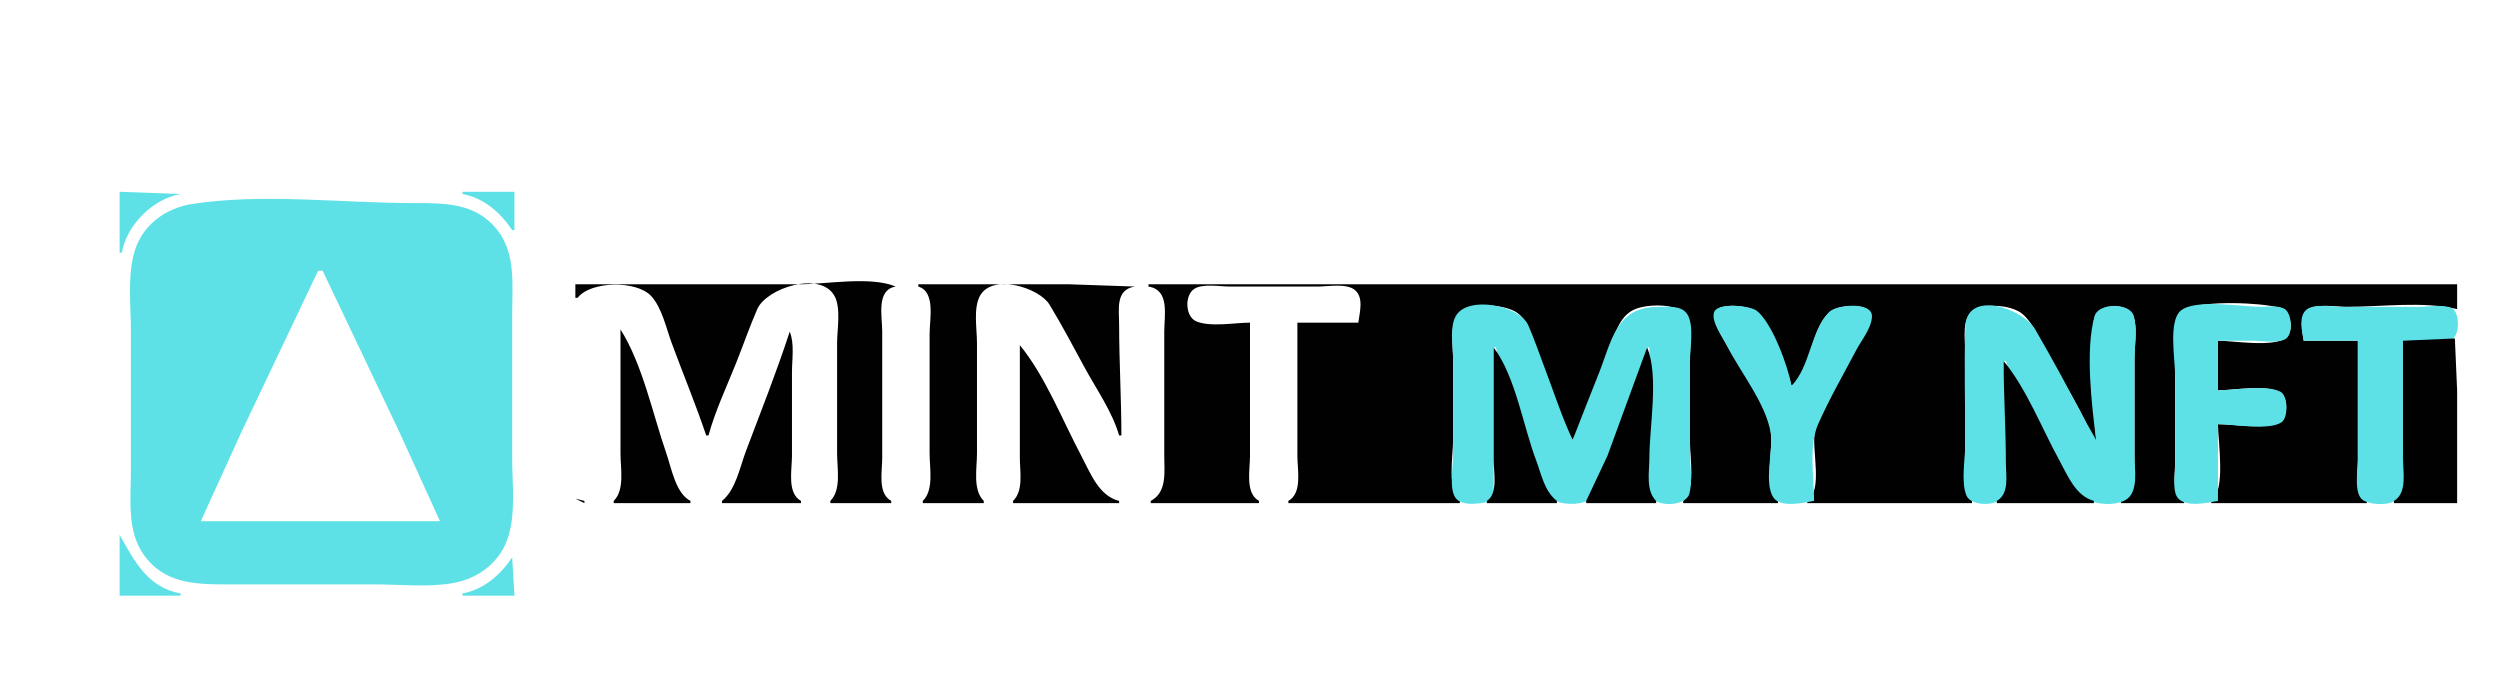 <?xml version="1.0" standalone="yes"?>
<svg xmlns="http://www.w3.org/2000/svg" width="1108" height="304">
<path style="fill:#ffffff; stroke:none;" d="M0 0L0 304L1108 304L1108 0L0 0z"/>
<path style="fill:#5de1e7; stroke:none;" d="M53 85L53 112L54 112C56.199 99.665 67.665 88.199 80 86L53 85M205 85L205 86C214.35 87.667 221.875 94.274 227 102L228 102L228 85L205 85z"/>
<path style="fill:#c3f4f6; stroke:none;" d="M82 90L83 91L82 90z"/>
<path style="fill:#9cedf0; stroke:none;" d="M83.667 90.333L84.333 90.667L83.667 90.333z"/>
<path style="fill:#5de1e7; stroke:none;" d="M85 90.439C73.492 92.251 63.343 99.562 59.775 111C56.363 121.937 58 134.682 58 146L58 209C58 221.344 56.172 235.362 63.789 245.999C72.695 258.437 86.095 259 100 259L166 259C177.364 259 189.797 260.404 201 258.384C212.106 256.382 221.783 249.037 225.225 238C228.637 227.063 227 214.318 227 203L227 139C227 126.466 228.686 112.553 220.471 102.004C210.947 89.775 197.057 90 183 90C151.449 90 116.144 85.535 85 90.439z"/>
<path style="fill:#9cedf0; stroke:none;" d="M200.667 90.333L201.333 90.667L200.667 90.333z"/>
<path style="fill:#c3f4f6; stroke:none;" d="M202 90L203 91L202 90M78 91L79 92L78 91z"/>
<path style="fill:#9cedf0; stroke:none;" d="M79 91L80 92L79 91M205 91L206 92L205 91z"/>
<path style="fill:#c3f4f6; stroke:none;" d="M206 91L207 92L206 91z"/>
<path style="fill:#9cedf0; stroke:none;" d="M76 92L77 93L76 92M208 92L209 93L208 92M74 93L75 94L74 93M210 93L211 94L210 93z"/>
<path style="fill:#c3f4f6; stroke:none;" d="M72 94L73 95L72 94M212 94L213 95L212 94z"/>
<path style="fill:#9cedf0; stroke:none;" d="M71 95L72 96L71 95M213 95L214 96L213 95z"/>
<path style="fill:#c3f4f6; stroke:none;" d="M69 96L70 97L69 96M215 96L216 97L215 96z"/>
<path style="fill:#9cedf0; stroke:none;" d="M68 97L69 98L68 97M216 97L217 98L216 97M67 98L68 99L67 98M217 98L218 99L217 98M66 99L67 100L66 99M218 99L219 100L218 99z"/>
<path style="fill:#c3f4f6; stroke:none;" d="M65 100L66 101L65 100M219 100L220 101L219 100M64 101L65 102L64 101M220 101L221 102L220 101z"/>
<path style="fill:#9cedf0; stroke:none;" d="M63 103L64 104L63 103M221 103L222 104L221 103z"/>
<path style="fill:#c3f4f6; stroke:none;" d="M62 104L63 105L62 104M222 104L223 105L222 104z"/>
<path style="fill:#9cedf0; stroke:none;" d="M61 106L62 107L61 106M223 106L224 107L223 106M60 108L61 109L60 108M224 108L225 109L224 108z"/>
<path style="fill:#c3f4f6; stroke:none;" d="M59 110L60 111L59 110M225 110L226 111L225 110z"/>
<path style="fill:#9cedf0; stroke:none;" d="M59 111L60 112L59 111M225 111L226 112L225 111z"/>
<path style="fill:#c3f4f6; stroke:none;" d="M58 114L59 115L58 114M226 114L227 115L226 114z"/>
<path style="fill:#9cedf0; stroke:none;" d="M58.333 115.667L58.667 116.333L58.333 115.667M226.333 115.667L226.667 116.333L226.333 115.667M141.667 118.333L142.333 118.667L141.667 118.333z"/>
<path style="fill:#c3f4f6; stroke:none;" d="M141.667 119.333L142.333 119.667L141.667 119.333z"/>
<path style="fill:#9cedf0; stroke:none;" d="M140 120L141 121L140 120z"/>
<path style="fill:#ffffff; stroke:none;" d="M141 120L106.753 192L89 231L195 231L177.247 192L143 120L141 120z"/>
<path style="fill:#9cedf0; stroke:none;" d="M143 120L144 121L143 120z"/>
<path style="fill:#c3f4f6; stroke:none;" d="M140 121L141 122L140 121M143 121L144 122L143 121M139 123L140 124L139 123M144 123L145 124L144 123M138 125L139 126L138 125M145 125L146 126L145 125z"/>
<path style="fill:#010101; stroke:none;" d="M255 126L255 132L256 132C261.669 124.558 282.082 124.128 288.606 131.214C293.408 136.428 295.266 145.468 297.681 152C302.735 165.67 308.33 179.196 313 193L314 193C316.969 182.146 322.018 171.455 326.2 161C329.384 153.04 332.202 144.856 335.62 137C339.656 127.722 363.509 119.895 369.821 131.109C372.812 136.422 371 146.07 371 152L371 201C371 207.532 372.972 217.131 368 222L368 223L395 223L395 222C388.877 218.624 391 209.116 391 203L391 147C391 140.208 388.233 128.398 397 127C385.782 122.293 366.206 126 354 126L255 126M407 126L407 127C414.714 129.342 412 141.473 412 148L412 201C412 207.532 413.972 217.131 409 222L409 223L436 223L436 222C431.028 217.131 433 207.532 433 201L433 152C433 145.91 431.3 136.617 434.318 131.109C439.834 121.042 460.546 127.461 465.135 135.004C470.676 144.111 475.677 153.636 480.769 163C485.961 172.547 492.985 182.535 496 193L497 193C497 176.665 496 160.381 496 144C496 137.046 494.23 128.369 503 127L474 126L407 126M509 126L509 127C518.532 128.488 516 139.629 516 147L516 202C516 209.156 517.349 218.155 510 222L510 223L558 223L558 222C551.73 218.543 554 208.263 554 202L554 143C547.237 143 536.392 145.086 530.144 142.397C525.254 140.291 524.943 130.846 529.303 128.028C533.1 125.574 540.655 127 545 127L584 127C588.532 127 596.895 125.413 600.566 128.603C604.527 132.045 602.558 138.581 602 143L575 143L575 202C575 208.263 577.27 218.543 571 222L571 223L647 223L647 222C641.271 216.389 644 202.593 644 195L644 159C644 153.835 642.818 146.895 644.742 142.015C648.035 133.667 664.211 134.405 670.96 137.769C677.211 140.884 678.802 148.988 681.05 155C685.798 167.693 689.514 183.725 697 195C703.652 182.509 708.074 168.205 713.189 155C715.647 148.655 717.336 140.609 724.004 137.318C729.757 134.479 745.362 134.046 748.258 141.055C750.235 145.841 749 152.906 749 158L749 196C749 203.421 751.609 216.507 746 222L746 223L788 223L788 222C781.19 215.331 786.137 199.851 784.787 191C783.091 179.881 773.3 166.812 767.861 157C765.755 153.201 758.219 142.678 760.241 138.318C762.24 134.008 774.714 135.501 777.787 137.742C785.305 143.224 791.488 162.213 794 171C803.912 164.237 802.145 139.643 815.015 136.318C818.619 135.387 829.086 134.603 829.292 140.059C829.467 144.7 824.85 150.079 822.781 154C816.843 165.254 807.086 178.53 804.39 191C802.722 198.716 808.151 217.364 801 222L801 223L874 223L874 222C869.308 217.405 871 209.158 871 203L871 156C871 150.295 869.096 140.612 875.109 137.318C880.613 134.302 892.036 135.204 896.671 139.419C901.573 143.876 904.335 151.33 907.579 157C914.636 169.336 922.533 181.873 928 195L929 195C928.338 186.614 928 178.436 928 170L928 154C928 149.776 926.737 142.975 929.028 139.228C931.8 134.694 942.236 134.527 944.972 139.148C947.71 143.771 946 152.782 946 158L946 204C946 211.034 947.268 218.414 940 222L940 223L968 223L968 222C962.2 218.802 964 210.807 964 205L964 155C964 149.105 962.199 139.532 969.044 136.742C977.597 133.257 1001.04 133.974 1009.98 136.318C1014.89 137.605 1017.12 145.67 1013.4 149.397C1008.55 154.241 989.622 151 983 151L983 173C989.872 173 1004.88 170.157 1010.68 174.028C1014.39 176.502 1014.02 185.576 1009.85 187.397C1002.95 190.412 990.506 188 983 188C983 195.53 986.641 217.695 980 222L980 223L1049 223L1049 222C1043.03 218.71 1045 209.964 1045 204L1045 151L1021 151C1020.47 146.781 1018.82 140.932 1022.51 137.603C1026.21 134.267 1035.36 136 1040 136C1055.56 136 1073.84 133.391 1089 137L1089 126L509 126z"/>
<path style="fill:#c3f4f6; stroke:none;" d="M137 127L138 128L137 127M146 127L147 128L146 127z"/>
<path style="fill:#9cedf0; stroke:none;" d="M136 129L137 130L136 129M147 129L148 130L147 129M135 131L136 132L135 131M148 131L149 132L148 131M134 133L135 134L134 133M149 133L150 134L149 133M133 135L134 136L133 135M150 135L151 136L150 135z"/>
<path style="fill:#5de1e7; stroke:none;" d="M662 222L662 154L663 154C666.979 171.197 674.556 188.492 680.808 205C682.853 210.399 684.063 219.825 690.044 222.258C694.014 223.873 702.224 223.916 705.298 220.566C709.285 216.221 710.728 207.469 712.808 202C718.627 186.697 727.222 170.143 730 154L731 154L731 184C731 193.671 727.627 210.952 731.603 219.772C733.939 224.952 747.098 224.504 748.682 218.891C750.262 213.294 749 205.796 749 200L749 160C749 154.359 750.929 144.209 747.821 139.279C745.264 135.223 739.096 136.001 735 136C716.088 135.994 714.47 150.825 708.4 166C704.543 175.642 700.755 185.319 697 195C692.17 184.672 688.628 173.654 684.576 163C682.177 156.695 679.99 150.177 677.25 144.015C673.429 135.421 650.464 130.72 645.179 140.109C642.419 145.011 644 153.546 644 159L644 202C644 206.849 642.179 216.427 645.028 220.566C648.124 225.065 657.592 222.818 662 222M804 222C804 211.633 801.54 197.615 805.796 188C810.774 176.754 817.042 165.876 822.781 155C825.082 150.638 829.656 145.21 829.639 140.059C829.617 133.512 813.766 135.045 810.637 138.318C802.286 147.055 802.36 162.383 794 171C792.487 162.488 785.51 143.184 778.61 137.742C775.686 135.437 761.303 133.9 759.708 138.318C758.223 142.432 763.472 149.474 765.248 153C771.144 164.71 782.804 178.996 784.787 192C785.95 199.626 781.586 214.113 786.028 220.566C789.208 225.188 799.455 222.844 804 222M888 160L889 160C892.652 172.678 901.374 184.491 907.694 196C911.7 203.294 915.315 212.905 921.213 218.856C925.73 223.413 936.167 224.819 941.891 221.682C948.072 218.296 946 207.864 946 202L946 160C946 153.864 947.312 145.994 945.682 140.059C944.025 134.025 930.009 134.117 928.318 140.109C924.086 155.1 927.059 179.645 929 195C923.271 185.184 918.168 174.966 912.694 165C909.201 158.641 905.66 152.257 901.988 146C896.525 136.689 871.549 128.011 871.015 145C870.472 162.296 871 179.694 871 197C871 203.357 868.968 213.927 871.603 219.772C873.787 224.614 885.988 224.433 888.258 219.721C891.991 211.97 889 196.557 889 188C889 178.611 888 169.365 888 160M983 222L983 188C989.449 188 1006.27 191.029 1011.4 186.972C1014.18 184.766 1014.02 175.246 1010.68 173.603C1004.03 170.331 990.392 173 983 173L983 151L998 151C1002.15 151 1008.88 152.268 1012.68 150.397C1016.43 148.55 1015.88 139.162 1012.68 137.028C1009.91 135.179 1005.16 136 1002 136C993.778 136 972.881 132.257 966.434 137.742C960.979 142.383 964 159.412 964 166L964 207C964 210.767 962.577 218.289 965.603 221.142C969.522 224.837 978.326 222.868 983 222M1021 151L1045 151L1045 204C1045 208.417 1043.04 218.902 1047.32 221.682C1051.36 224.309 1062.85 224.319 1064.57 218.867C1066.56 212.53 1065 203.612 1065 197L1065 151C1070.92 151 1081.33 153.031 1086.68 150.397C1090.24 148.644 1090.24 138.356 1086.68 136.603C1082.88 134.732 1076.15 136 1072 136L1038 136C1033.87 136 1026.03 134.513 1022.51 137.028C1018.5 139.898 1020.26 147.021 1021 151z"/>
<path style="fill:#9cedf0; stroke:none;" d="M132 137L133 138L132 137M151 137L152 138L151 137z"/>
<path style="fill:#c3f4f6; stroke:none;" d="M132 138L133 139L132 138M151 138L152 139L151 138z"/>
<path style="fill:#9cedf0; stroke:none;" d="M131 139L132 140L131 139M152 139L153 140L152 139z"/>
<path style="fill:#c3f4f6; stroke:none;" d="M131 140L132 141L131 140M152 140L153 141L152 140z"/>
<path style="fill:#9cedf0; stroke:none;" d="M130 141L131 142L130 141M153 141L154 142L153 141z"/>
<path style="fill:#c3f4f6; stroke:none;" d="M130 142L131 143L130 142M153 142L154 143L153 142M129 144L130 145L129 144M154 144L155 145L154 144M128 146L129 147L128 146M155 146L156 147L155 146z"/>
<path style="fill:#010101; stroke:none;" d="M275 146L275 201C275 207.532 276.972 217.131 272 222L272 223L306 223L306 222C299.423 218.559 297.658 207.665 295.344 201C289.313 183.632 284.82 161.532 275 146M350 147C344.189 164.859 337.204 182.428 330.576 200C327.869 207.177 326.091 217.051 320 222L320 223L355 223L355 222C348.73 218.543 351 208.263 351 202L351 165C351 159.381 352.189 152.216 350 147z"/>
<path style="fill:#c3f4f6; stroke:none;" d="M127 148L128 149L127 148M156 148L157 149L156 148M126 150L127 151L126 150M157 150L158 151L157 150z"/>
<path style="fill:#010101; stroke:none;" d="M1088 150L1065 151L1065 203C1065 209.1 1067.01 218.487 1061 222L1061 223L1089 223L1089 173L1088 150z"/>
<path style="fill:#9cedf0; stroke:none;" d="M125 152L126 153L125 152M158 152L159 153L158 152z"/>
<path style="fill:#010101; stroke:none;" d="M452 153L452 203C452 209.158 453.692 217.405 449 222L449 223L496 223L496 222C486.974 219.836 483.206 209.505 479.22 202C470.996 186.518 463.116 166.416 452 153z"/>
<path style="fill:#9cedf0; stroke:none;" d="M124 154L125 155L124 154M159 154L160 155L159 154z"/>
<path style="fill:#010101; stroke:none;" d="M662 154L662 204C662 209.364 663.992 218.764 659 222L659 223L690 223L690 222C684.408 217.581 683.243 210.429 680.808 204C675.049 188.793 671.718 166.992 662 154M730 154L712.424 202L703 222L703 223L734 223L734 222C729.308 217.405 731 209.158 731 203C731 189.224 735.306 166.645 730 154z"/>
<path style="fill:#9cedf0; stroke:none;" d="M123 156L124 157L123 156M160 156L161 157L160 156M122 158L123 159L122 158M161 158L162 159L161 158M121 160L122 161L121 160M162 160L163 161L162 160z"/>
<path style="fill:#010101; stroke:none;" d="M888 160C888 174.985 889 189.96 889 205C889 210.775 890.672 218.687 885 222L885 223L928 223L928 222C919.839 219.708 916.473 210.88 912.694 204C905.008 190.003 898.138 172.235 888 160z"/>
<path style="fill:#c3f4f6; stroke:none;" d="M121 161L122 162L121 161M162 161L163 162L162 161z"/>
<path style="fill:#9cedf0; stroke:none;" d="M120 162L121 163L120 162M163 162L164 163L163 162z"/>
<path style="fill:#c3f4f6; stroke:none;" d="M120 163L121 164L120 163M163 163L164 164L163 163z"/>
<path style="fill:#9cedf0; stroke:none;" d="M119 164L120 165L119 164M164 164L165 165L164 164z"/>
<path style="fill:#c3f4f6; stroke:none;" d="M119 165L120 166L119 165M164 165L165 166L164 165M118 167L119 168L118 167M165 167L166 168L165 167M117 169L118 170L117 169M166 169L167 170L166 169M116 171L117 172L116 171M167 171L168 172L167 171M115 173L116 174L115 173M168 173L169 174L168 173z"/>
<path style="fill:#9cedf0; stroke:none;" d="M114 175L115 176L114 175M169 175L170 176L169 175M113 177L114 178L113 177M170 177L171 178L170 177M112 179L113 180L112 179M171 179L172 180L171 179M111 181L112 182L111 181M172 181L173 182L172 181M110 183L111 184L110 183M173 183L174 184L173 183z"/>
<path style="fill:#c3f4f6; stroke:none;" d="M110 184L111 185L110 184M173 184L174 185L173 184z"/>
<path style="fill:#9cedf0; stroke:none;" d="M109 185L110 186L109 185M174 185L175 186L174 185z"/>
<path style="fill:#c3f4f6; stroke:none;" d="M109 186L110 187L109 186M174 186L175 187L174 186z"/>
<path style="fill:#9cedf0; stroke:none;" d="M108 187L109 188L108 187M175 187L176 188L175 187z"/>
<path style="fill:#c3f4f6; stroke:none;" d="M108 188L109 189L108 188M175 188L176 189L175 188M107 190L108 191L107 190M176 190L177 191L176 190M106 192L107 193L106 192M177 192L178 193L177 192M105 194L106 195L105 194M178 194L179 195L178 194z"/>
<path style="fill:#9cedf0; stroke:none;" d="M104 196L105 197L104 196z"/>
<path style="fill:#c3f4f6; stroke:none;" d="M179 196L180 197L179 196z"/>
<path style="fill:#9cedf0; stroke:none;" d="M103 198L104 199L103 198M180 198L181 199L180 198M102 200L103 201L102 200M181 200L182 201L181 200M101 202L102 203L101 202M182 202L183 203L182 202M100 204L101 205L100 204M183 204L184 205L183 204z"/>
<path style="fill:#c3f4f6; stroke:none;" d="M100 205L101 206L100 205M183 205L184 206L183 205z"/>
<path style="fill:#9cedf0; stroke:none;" d="M99 206L100 207L99 206M184 206L185 207L184 206z"/>
<path style="fill:#c3f4f6; stroke:none;" d="M99 207L100 208L99 207M184 207L185 208L184 207z"/>
<path style="fill:#9cedf0; stroke:none;" d="M98 208L99 209L98 208M185 208L186 209L185 208z"/>
<path style="fill:#c3f4f6; stroke:none;" d="M98 209L99 210L98 209M185 209L186 210L185 209z"/>
<path style="fill:#9cedf0; stroke:none;" d="M97 210L98 211L97 210M186 210L187 211L186 210z"/>
<path style="fill:#c3f4f6; stroke:none;" d="M97 211L98 212L97 211M186 211L187 212L186 211M96 213L97 214L96 213M187 213L188 214L187 213M95 215L96 216L95 215M188 215L189 216L188 215M94 217L95 218L94 217M189 217L190 218L189 217z"/>
<path style="fill:#9cedf0; stroke:none;" d="M93 219L94 220L93 219M190 219L191 220L190 219M92 221L93 222L92 221M191 221L192 222L191 221z"/>
<path style="fill:#010101; stroke:none;" d="M255 221L259 223L259 222L255 221z"/>
<path style="fill:#9cedf0; stroke:none;" d="M91 223L92 224L91 223M192 223L193 224L192 223M90 225L91 226L90 225M193 225L194 226L193 225M89 227L90 228L89 227M194 227L195 228L194 227z"/>
<path style="fill:#c3f4f6; stroke:none;" d="M89 228L90 229L89 228M194 228L195 229L194 228z"/>
<path style="fill:#9cedf0; stroke:none;" d="M88 229L89 230L88 229M195 229L196 230L195 229z"/>
<path style="fill:#c3f4f6; stroke:none;" d="M88 230L89 231L88 230M195 230L196 231L195 230z"/>
<path style="fill:#9cedf0; stroke:none;" d="M58.333 232.667L58.667 233.333L58.333 232.667M226.333 232.667L226.667 233.333L226.333 232.667z"/>
<path style="fill:#c3f4f6; stroke:none;" d="M58 234L59 235L58 234M226 234L227 235L226 234z"/>
<path style="fill:#5de1e7; stroke:none;" d="M53 237L53 264L80 264L80 263C65.394 260.396 59.537 248.569 53 237z"/>
<path style="fill:#9cedf0; stroke:none;" d="M59 237L60 238L59 237M225 237L226 238L225 237z"/>
<path style="fill:#c3f4f6; stroke:none;" d="M59 238L60 239L59 238M225 238L226 239L225 238z"/>
<path style="fill:#9cedf0; stroke:none;" d="M60 240L61 241L60 240M224 240L225 241L224 240M61 242L62 243L61 242M223 242L224 243L223 242z"/>
<path style="fill:#c3f4f6; stroke:none;" d="M62 244L63 245L62 244M222 244L223 245L222 244z"/>
<path style="fill:#9cedf0; stroke:none;" d="M63 245L64 246L63 245M221 245L222 246L221 245z"/>
<path style="fill:#c3f4f6; stroke:none;" d="M64 247L65 248L64 247M220 247L221 248L220 247z"/>
<path style="fill:#5de1e7; stroke:none;" d="M227 247C221.875 254.726 214.35 261.333 205 263L205 264L228 264L227 247z"/>
<path style="fill:#c3f4f6; stroke:none;" d="M65 248L66 249L65 248M219 248L220 249L219 248z"/>
<path style="fill:#9cedf0; stroke:none;" d="M66 249L67 250L66 249M218 249L219 250L218 249M67 250L68 251L67 250M217 250L218 251L217 250M68 251L69 252L68 251M216 251L217 252L216 251z"/>
<path style="fill:#c3f4f6; stroke:none;" d="M69 252L70 253L69 252M215 252L216 253L215 252z"/>
<path style="fill:#9cedf0; stroke:none;" d="M71 253L72 254L71 253M213 253L214 254L213 253z"/>
<path style="fill:#c3f4f6; stroke:none;" d="M72 254L73 255L72 254M212 254L213 255L212 254z"/>
<path style="fill:#9cedf0; stroke:none;" d="M74 255L75 256L74 255M210 255L211 256L210 255M76 256L77 257L76 256M208 256L209 257L208 256z"/>
<path style="fill:#c3f4f6; stroke:none;" d="M78 257L79 258L78 257z"/>
<path style="fill:#9cedf0; stroke:none;" d="M79 257L80 258L79 257M205 257L206 258L205 257z"/>
<path style="fill:#c3f4f6; stroke:none;" d="M206 257L207 258L206 257M82 258L83 259L82 258z"/>
<path style="fill:#9cedf0; stroke:none;" d="M83.667 258.333L84.333 258.667L83.667 258.333M200.667 258.333L201.333 258.667L200.667 258.333z"/>
<path style="fill:#c3f4f6; stroke:none;" d="M202 258L203 259L202 258z"/>
</svg>
